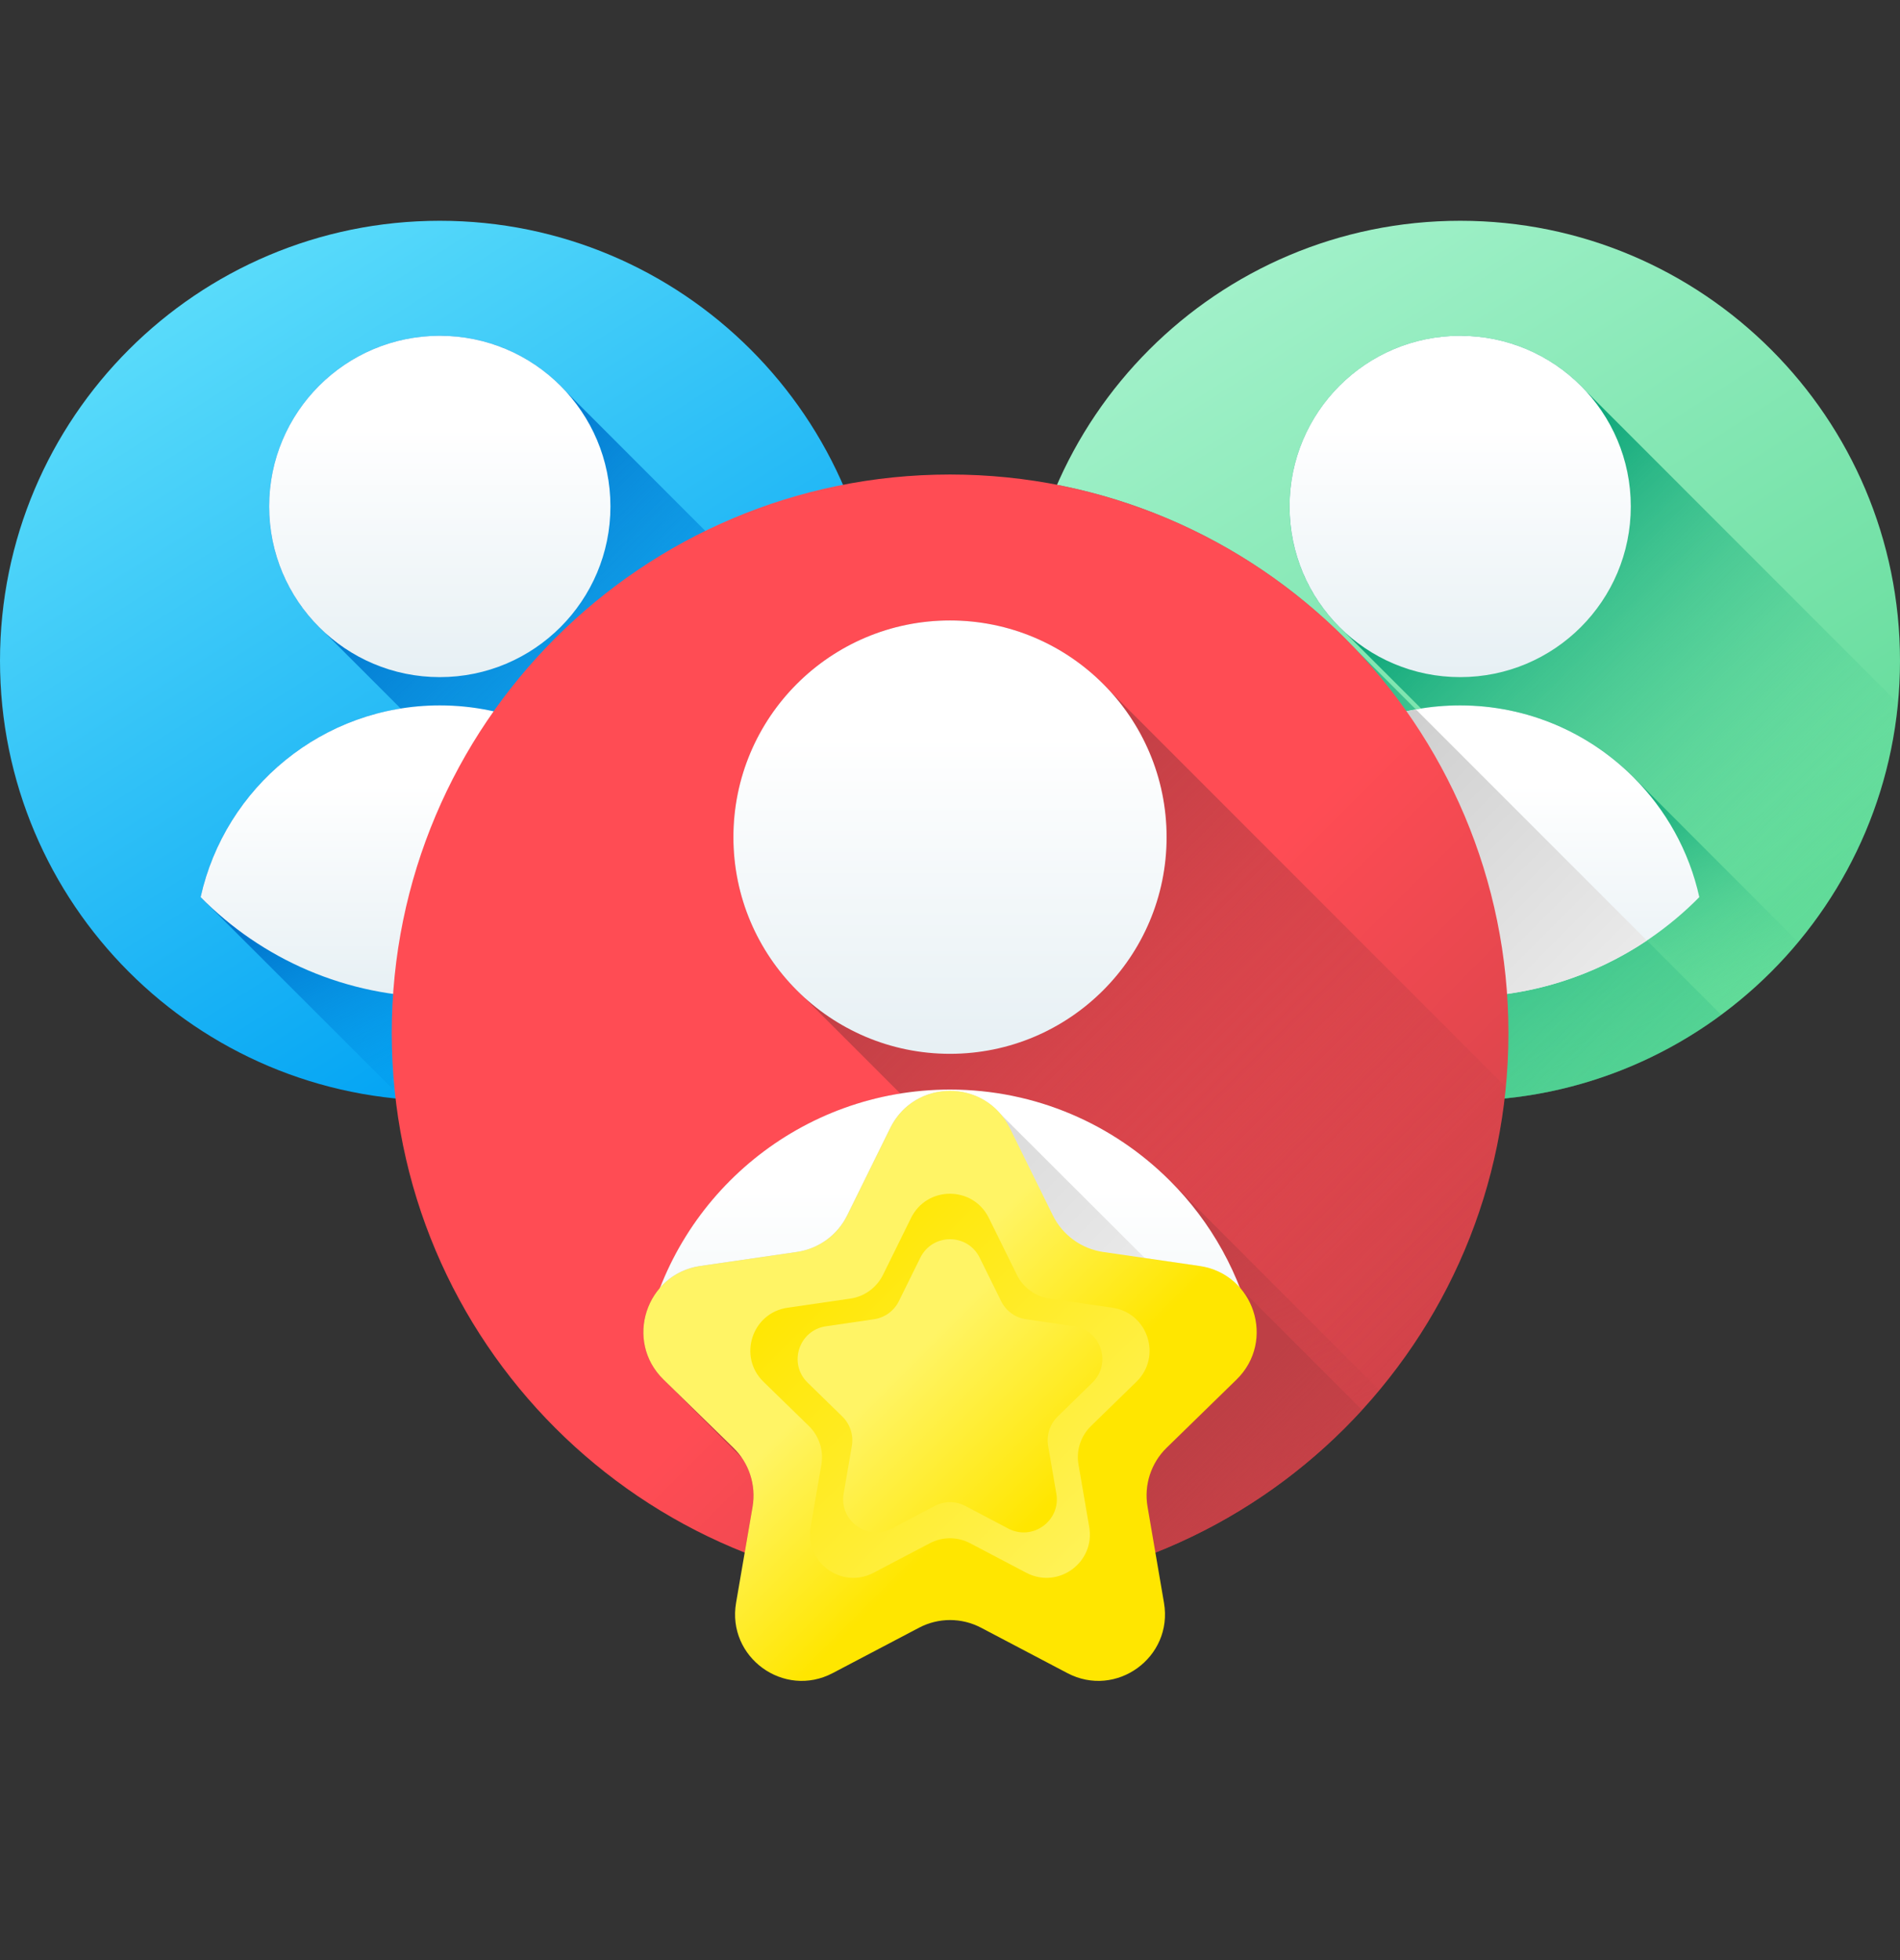 <svg width="32" height="33" viewBox="0 0 32 33" fill="none" xmlns="http://www.w3.org/2000/svg">
<rect x="0" y="0" width="32" height="33" fill="#333333" stroke="none"/>
<path d="M7.407 18.531C11.498 18.531 14.814 15.215 14.814 11.124C14.814 7.034 11.498 3.717 7.407 3.717C3.316 3.717 0 7.034 0 11.124C0 15.215 3.316 18.531 7.407 18.531Z" fill="url(#paint0_linear_1_1263)"/>
<path d="M14.779 11.839C14.635 13.361 14.028 14.75 13.101 15.862C12.735 16.301 12.319 16.698 11.862 17.042L6.747 11.927L5.461 10.641C4.891 10.116 4.533 9.363 4.533 8.526C4.533 6.94 5.82 5.653 7.407 5.653C8.243 5.653 8.996 6.01 9.521 6.58L14.779 11.839Z" fill="url(#paint1_linear_1_1263)"/>
<path d="M13.102 15.862C12.736 16.302 12.32 16.698 11.863 17.042C10.623 17.978 9.08 18.532 7.408 18.532C7.198 18.532 6.991 18.524 6.785 18.506L3.379 15.104C3.742 13.467 5.078 12.196 6.748 11.928C6.964 11.894 7.184 11.876 7.408 11.876C8.548 11.876 9.579 12.338 10.326 13.085L13.102 15.862Z" fill="url(#paint2_linear_1_1263)"/>
<path d="M7.407 11.4C8.994 11.4 10.281 10.114 10.281 8.526C10.281 6.939 8.994 5.653 7.407 5.653C5.82 5.653 4.533 6.939 4.533 8.526C4.533 10.114 5.82 11.4 7.407 11.4Z" fill="url(#paint3_linear_1_1263)"/>
<path d="M11.437 15.104C10.411 16.144 8.984 16.788 7.408 16.788C5.831 16.788 4.405 16.144 3.379 15.104C3.789 13.256 5.437 11.876 7.408 11.876C8.548 11.876 9.579 12.338 10.326 13.085C10.871 13.629 11.264 14.325 11.437 15.104Z" fill="url(#paint4_linear_1_1263)"/>
<path d="M24.593 18.531C28.683 18.531 32 15.215 32 11.124C32 7.034 28.683 3.717 24.593 3.717C20.502 3.717 17.186 7.034 17.186 11.124C17.186 15.215 20.502 18.531 24.593 18.531Z" fill="url(#paint5_linear_1_1263)"/>
<path d="M31.965 11.839C31.82 13.361 31.213 14.75 30.286 15.862C29.92 16.301 29.505 16.698 29.047 17.042L23.933 11.927L22.646 10.641C22.076 10.116 21.719 9.363 21.719 8.526C21.719 6.94 23.005 5.653 24.592 5.653C25.428 5.653 26.181 6.01 26.707 6.58L31.965 11.839Z" fill="url(#paint6_linear_1_1263)"/>
<path d="M30.287 15.862C29.921 16.302 29.506 16.698 29.048 17.042C27.808 17.978 26.265 18.532 24.593 18.532C24.384 18.532 24.176 18.524 23.971 18.506L20.564 15.104C20.928 13.467 22.263 12.196 23.934 11.928C24.149 11.894 24.369 11.876 24.593 11.876C25.733 11.876 26.765 12.338 27.512 13.085L30.287 15.862Z" fill="url(#paint7_linear_1_1263)"/>
<path d="M24.592 11.4C26.179 11.4 27.466 10.114 27.466 8.526C27.466 6.939 26.179 5.653 24.592 5.653C23.005 5.653 21.719 6.939 21.719 8.526C21.719 10.114 23.005 11.4 24.592 11.4Z" fill="url(#paint8_linear_1_1263)"/>
<path d="M24.593 18.532C26.239 18.532 27.76 17.995 28.989 17.086L22.76 10.857C21.447 9.5 19.73 8.537 17.802 8.163C17.406 9.07 17.186 10.072 17.186 11.125C17.186 15.216 20.502 18.532 24.593 18.532Z" fill="url(#paint9_linear_1_1263)"/>
<path d="M28.62 15.104C27.594 16.144 26.168 16.788 24.591 16.788C23.015 16.788 21.589 16.144 20.562 15.104C20.973 13.256 22.62 11.876 24.591 11.876C25.731 11.876 26.763 12.338 27.51 13.085C28.055 13.629 28.448 14.325 28.62 15.104Z" fill="url(#paint10_linear_1_1263)"/>
<path d="M27.738 15.835L23.847 11.944C22.217 12.241 20.921 13.496 20.564 15.105C21.59 16.145 23.017 16.789 24.593 16.789C25.757 16.789 26.839 16.437 27.738 15.835Z" fill="url(#paint11_linear_1_1263)"/>
<path d="M16.001 26.796C21.195 26.796 25.405 22.586 25.405 17.392C25.405 12.199 21.195 7.989 16.001 7.989C10.808 7.989 6.598 12.199 6.598 17.392C6.598 22.586 10.808 26.796 16.001 26.796Z" fill="url(#paint12_linear_1_1263)"/>
<path d="M25.359 18.299C25.176 20.232 24.405 21.995 23.228 23.406C22.764 23.964 22.236 24.468 21.655 24.904L15.163 18.411L13.529 16.778C12.806 16.111 12.352 15.155 12.352 14.094C12.352 12.079 13.985 10.446 16 10.446C17.061 10.446 18.017 10.9 18.684 11.623L25.359 18.299Z" fill="url(#paint13_linear_1_1263)"/>
<path d="M23.23 23.406C22.765 23.963 22.238 24.467 21.657 24.904C20.083 26.092 18.124 26.795 16.001 26.795C15.735 26.795 15.472 26.784 15.211 26.761L10.887 22.443C11.348 20.364 13.043 18.751 15.164 18.411C15.438 18.367 15.717 18.344 16.001 18.344C17.448 18.344 18.758 18.931 19.706 19.879L23.23 23.406Z" fill="url(#paint14_linear_1_1263)"/>
<path d="M16 17.742C18.014 17.742 19.648 16.108 19.648 14.094C19.648 12.079 18.014 10.446 16 10.446C13.985 10.446 12.352 12.079 12.352 14.094C12.352 16.108 13.985 17.742 16 17.742Z" fill="url(#paint15_linear_1_1263)"/>
<path d="M12.542 26.139C13.613 26.563 14.779 26.796 16.001 26.796C18.748 26.796 21.221 25.617 22.94 23.738L20.896 21.695C20.731 21.499 20.495 21.356 20.203 21.313L19.281 21.179L16.853 18.757C16.354 18.167 15.363 18.244 14.994 18.991L14.268 20.463C14.104 20.795 13.788 21.024 13.423 21.077L11.798 21.313C10.877 21.447 10.51 22.578 11.176 23.227L11.261 23.309C11.275 23.326 11.29 23.341 11.306 23.357L11.391 23.439C11.405 23.456 11.42 23.471 11.436 23.487L11.521 23.57C11.535 23.585 11.55 23.602 11.566 23.617L11.65 23.699C11.665 23.715 11.68 23.731 11.696 23.747L11.78 23.829C11.795 23.845 11.81 23.861 11.826 23.877L11.91 23.959C11.925 23.975 11.94 23.991 11.956 24.007L12.04 24.089C12.055 24.105 12.07 24.121 12.086 24.137L12.17 24.219C12.185 24.235 12.2 24.251 12.216 24.267L12.3 24.349C12.315 24.365 12.33 24.381 12.345 24.396L12.43 24.479C12.445 24.495 12.46 24.511 12.475 24.526L12.497 24.548C12.658 24.785 12.724 25.078 12.674 25.366L12.542 26.139Z" fill="url(#paint16_linear_1_1263)"/>
<path d="M21.114 22.443C19.812 23.763 18.001 24.581 15.999 24.581C13.998 24.581 12.188 23.763 10.885 22.443C11.405 20.097 13.497 18.344 15.999 18.344C17.447 18.344 18.756 18.931 19.704 19.879C20.396 20.57 20.895 21.454 21.114 22.443Z" fill="url(#paint17_linear_1_1263)"/>
<path d="M20.202 21.313L19.28 21.179L16.852 18.757C16.353 18.167 15.362 18.244 14.993 18.991L14.267 20.463C14.103 20.795 13.787 21.024 13.422 21.077L11.797 21.313C11.514 21.354 11.284 21.489 11.12 21.675C11.023 21.923 10.944 22.179 10.885 22.444C12.187 23.764 13.998 24.582 15.999 24.582C18.001 24.582 19.812 23.764 21.114 22.444C21.056 22.181 20.977 21.925 20.881 21.679C20.716 21.491 20.486 21.355 20.202 21.313Z" fill="url(#paint18_linear_1_1263)"/>
<path d="M17.007 18.991L17.733 20.464C17.897 20.795 18.213 21.024 18.578 21.078L20.203 21.314C21.124 21.447 21.491 22.578 20.825 23.227L19.649 24.374C19.385 24.631 19.264 25.003 19.327 25.367L19.604 26.985C19.761 27.902 18.799 28.601 17.976 28.168L16.523 27.404C16.196 27.232 15.805 27.232 15.479 27.404L14.025 28.168C13.202 28.601 12.24 27.902 12.397 26.985L12.675 25.367C12.737 25.003 12.616 24.631 12.352 24.374L11.176 23.227C10.51 22.578 10.877 21.447 11.798 21.314L13.423 21.078C13.788 21.024 14.104 20.795 14.268 20.464L14.994 18.991C15.406 18.157 16.595 18.157 17.007 18.991Z" fill="url(#paint19_linear_1_1263)"/>
<path d="M16.654 20.505L17.127 21.464C17.233 21.679 17.439 21.829 17.677 21.863L18.735 22.017C19.334 22.104 19.573 22.84 19.14 23.263L18.374 24.009C18.202 24.177 18.123 24.419 18.164 24.656L18.345 25.709C18.447 26.306 17.821 26.761 17.285 26.479L16.339 25.982C16.126 25.87 15.872 25.87 15.659 25.982L14.713 26.479C14.177 26.761 13.551 26.306 13.653 25.709L13.834 24.656C13.874 24.419 13.796 24.177 13.624 24.009L12.858 23.263C12.425 22.84 12.664 22.104 13.263 22.017L14.321 21.863C14.559 21.829 14.764 21.679 14.871 21.464L15.344 20.505C15.612 19.962 16.386 19.962 16.654 20.505Z" fill="url(#paint20_linear_1_1263)"/>
<path d="M16.5 21.175L16.861 21.906C16.942 22.071 17.099 22.185 17.281 22.211L18.088 22.329C18.546 22.395 18.728 22.957 18.397 23.279L17.813 23.849C17.682 23.977 17.622 24.162 17.653 24.343L17.791 25.147C17.869 25.602 17.391 25.95 16.982 25.735L16.259 25.355C16.097 25.269 15.903 25.269 15.741 25.355L15.018 25.735C14.609 25.95 14.131 25.602 14.209 25.147L14.347 24.343C14.378 24.162 14.318 23.977 14.187 23.849L13.603 23.279C13.272 22.957 13.454 22.395 13.912 22.329L14.719 22.211C14.9 22.185 15.057 22.071 15.139 21.906L15.5 21.175C15.705 20.76 16.296 20.76 16.5 21.175Z" fill="url(#paint21_linear_1_1263)"/>
<defs>
<linearGradient id="paint0_linear_1_1263" x1="2.658" y1="3.657" x2="10.885" y2="16.595" gradientUnits="userSpaceOnUse">
<stop stop-color="#62E1FB"/>
<stop offset="1" stop-color="#00A2F3"/>
</linearGradient>
<linearGradient id="paint1_linear_1_1263" x1="13.833" y1="14.954" x2="7.309" y2="8.429" gradientUnits="userSpaceOnUse">
<stop stop-color="#00A2F3" stop-opacity="0"/>
<stop offset="1" stop-color="#0075CD"/>
</linearGradient>
<linearGradient id="paint2_linear_1_1263" x1="9.578" y1="18.326" x2="7.591" y2="14.103" gradientUnits="userSpaceOnUse">
<stop stop-color="#00A2F3" stop-opacity="0"/>
<stop offset="1" stop-color="#0075CD"/>
</linearGradient>
<linearGradient id="paint3_linear_1_1263" x1="7.407" y1="7.202" x2="7.407" y2="12.189" gradientUnits="userSpaceOnUse">
<stop stop-color="white"/>
<stop offset="1" stop-color="#E2EDF2"/>
</linearGradient>
<linearGradient id="paint4_linear_1_1263" x1="7.408" y1="13.2" x2="7.408" y2="17.461" gradientUnits="userSpaceOnUse">
<stop stop-color="white"/>
<stop offset="1" stop-color="#E2EDF2"/>
</linearGradient>
<linearGradient id="paint5_linear_1_1263" x1="19.843" y1="3.656" x2="28.07" y2="16.595" gradientUnits="userSpaceOnUse">
<stop stop-color="#A7F3CE"/>
<stop offset="1" stop-color="#61DB99"/>
</linearGradient>
<linearGradient id="paint6_linear_1_1263" x1="31.019" y1="14.954" x2="24.494" y2="8.429" gradientUnits="userSpaceOnUse">
<stop stop-color="#61DB99" stop-opacity="0"/>
<stop offset="1" stop-color="#009E74"/>
</linearGradient>
<linearGradient id="paint7_linear_1_1263" x1="26.763" y1="18.327" x2="24.776" y2="14.103" gradientUnits="userSpaceOnUse">
<stop stop-color="#61DB99" stop-opacity="0"/>
<stop offset="1" stop-color="#009E74"/>
</linearGradient>
<linearGradient id="paint8_linear_1_1263" x1="24.592" y1="7.202" x2="24.592" y2="12.189" gradientUnits="userSpaceOnUse">
<stop stop-color="white"/>
<stop offset="1" stop-color="#E2EDF2"/>
</linearGradient>
<linearGradient id="paint9_linear_1_1263" x1="32.98" y1="25.533" x2="16.363" y2="8.915" gradientUnits="userSpaceOnUse">
<stop stop-color="#61DB99" stop-opacity="0"/>
<stop offset="1" stop-color="#009E74"/>
</linearGradient>
<linearGradient id="paint10_linear_1_1263" x1="24.591" y1="13.2" x2="24.591" y2="17.461" gradientUnits="userSpaceOnUse">
<stop stop-color="white"/>
<stop offset="1" stop-color="#E2EDF2"/>
</linearGradient>
<linearGradient id="paint11_linear_1_1263" x1="27.34" y1="18.66" x2="20.448" y2="11.767" gradientUnits="userSpaceOnUse">
<stop stop-color="#F2F2F2"/>
<stop offset="1" stop-color="#C3C3C3"/>
</linearGradient>
<linearGradient id="paint12_linear_1_1263" x1="17.141" y1="18.533" x2="24.995" y2="26.387" gradientUnits="userSpaceOnUse">
<stop stop-color="#FF4C54"/>
<stop offset="1" stop-color="#BE3F45"/>
</linearGradient>
<linearGradient id="paint13_linear_1_1263" x1="24.158" y1="22.253" x2="15.875" y2="13.97" gradientUnits="userSpaceOnUse">
<stop stop-color="#BE3F45" stop-opacity="0"/>
<stop offset="1" stop-color="#BE3F45"/>
</linearGradient>
<linearGradient id="paint14_linear_1_1263" x1="18.757" y1="26.534" x2="16.233" y2="21.172" gradientUnits="userSpaceOnUse">
<stop stop-color="#BE3F45" stop-opacity="0"/>
<stop offset="1" stop-color="#BE3F45"/>
</linearGradient>
<linearGradient id="paint15_linear_1_1263" x1="15.999" y1="12.412" x2="15.999" y2="18.742" gradientUnits="userSpaceOnUse">
<stop stop-color="white"/>
<stop offset="1" stop-color="#E2EDF2"/>
</linearGradient>
<linearGradient id="paint16_linear_1_1263" x1="21.668" y1="28.863" x2="18.537" y2="25.732" gradientUnits="userSpaceOnUse">
<stop stop-color="#BE3F45" stop-opacity="0"/>
<stop offset="1" stop-color="#BE3F45"/>
</linearGradient>
<linearGradient id="paint17_linear_1_1263" x1="15.999" y1="20.025" x2="15.999" y2="25.436" gradientUnits="userSpaceOnUse">
<stop stop-color="white"/>
<stop offset="1" stop-color="#E2EDF2"/>
</linearGradient>
<linearGradient id="paint18_linear_1_1263" x1="18.596" y1="24.773" x2="10.91" y2="17.088" gradientUnits="userSpaceOnUse">
<stop stop-color="#F2F2F2"/>
<stop offset="1" stop-color="#C3C3C3"/>
</linearGradient>
<linearGradient id="paint19_linear_1_1263" x1="14.624" y1="22.65" x2="16.874" y2="24.9" gradientUnits="userSpaceOnUse">
<stop stop-color="#FFF465"/>
<stop offset="1" stop-color="#FFE600"/>
</linearGradient>
<linearGradient id="paint20_linear_1_1263" x1="19.158" y1="26.943" x2="13.444" y2="21.228" gradientUnits="userSpaceOnUse">
<stop stop-color="#FFF465"/>
<stop offset="1" stop-color="#FFE600"/>
</linearGradient>
<linearGradient id="paint21_linear_1_1263" x1="15.256" y1="22.933" x2="17.662" y2="25.339" gradientUnits="userSpaceOnUse">
<stop stop-color="#FFF465"/>
<stop offset="1" stop-color="#FFE600"/>
</linearGradient>
</defs>
</svg>
